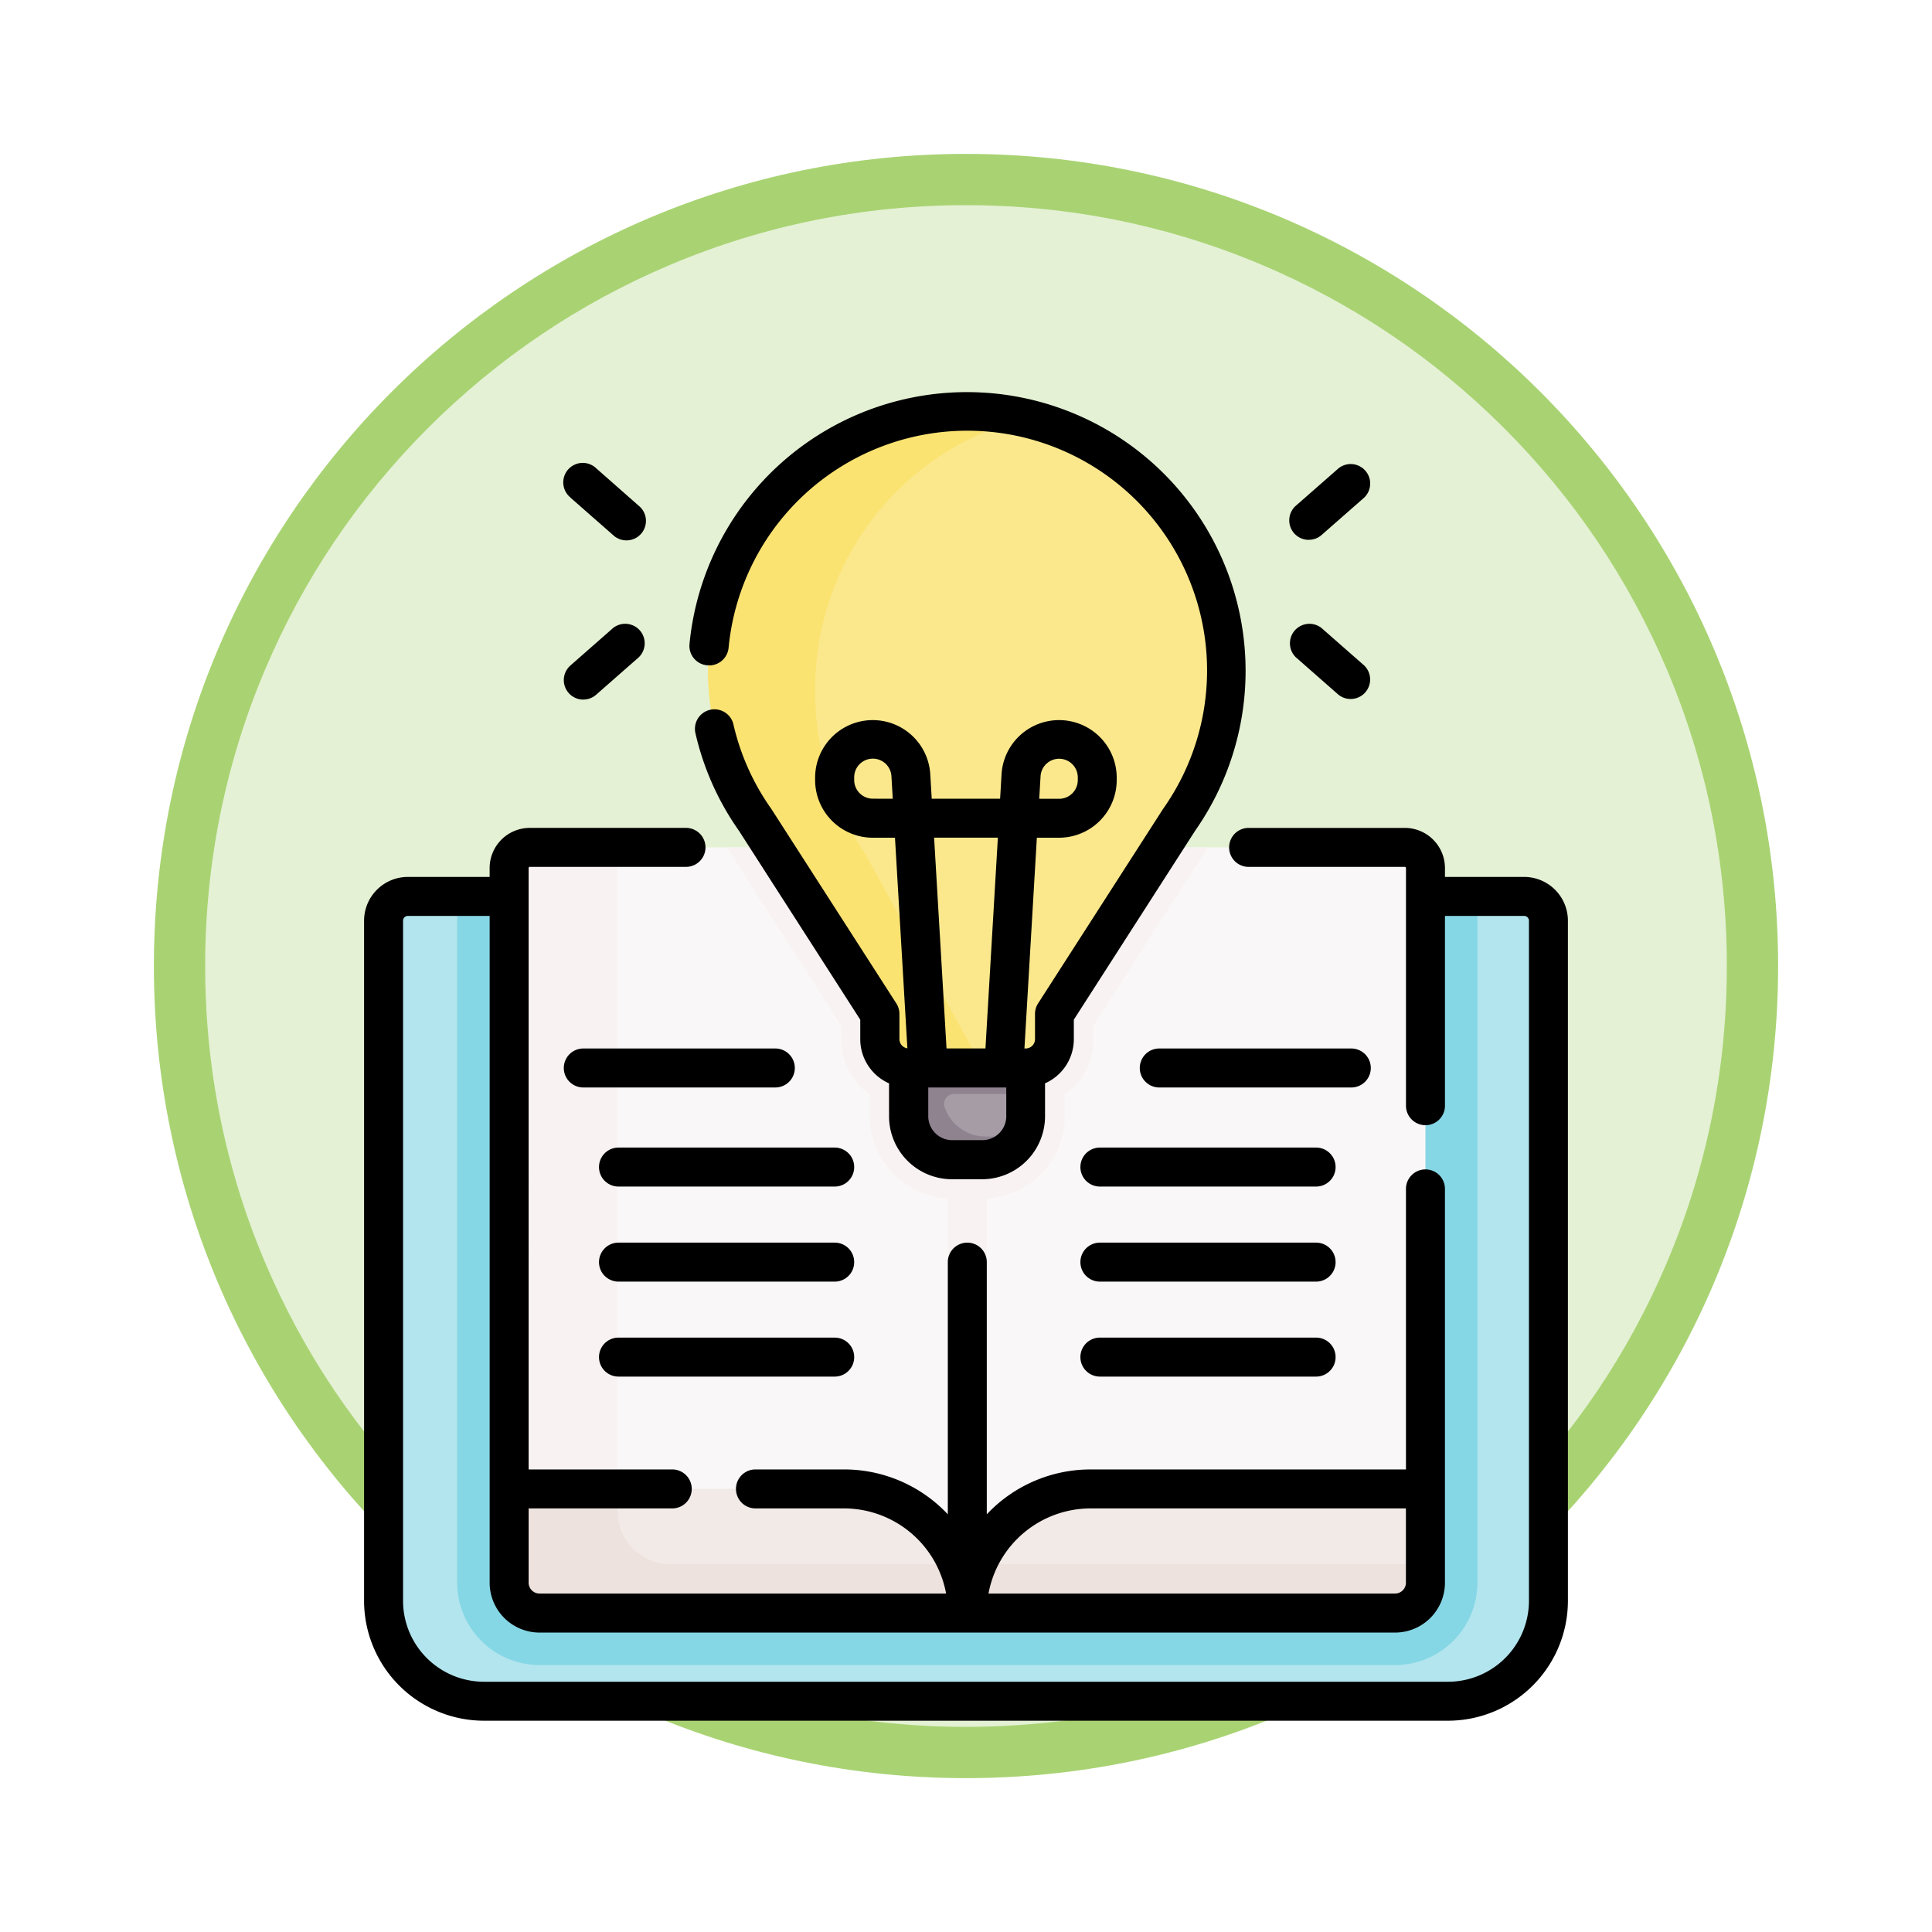 <svg xmlns="http://www.w3.org/2000/svg" xmlns:xlink="http://www.w3.org/1999/xlink" width="113" height="113" viewBox="0 0 113 113">
  <defs>
    <filter id="Trazado_982547" x="0" y="0" width="113" height="113" filterUnits="userSpaceOnUse">
      <feOffset dy="3" input="SourceAlpha"/>
      <feGaussianBlur stdDeviation="3" result="blur"/>
      <feFlood flood-opacity="0.161"/>
      <feComposite operator="in" in2="blur"/>
      <feComposite in="SourceGraphic"/>
    </filter>
  </defs>
  <g id="Grupo_1222131" data-name="Grupo 1222131" transform="translate(-1163 -1629.718)">
    <g id="Grupo_1221204" data-name="Grupo 1221204" transform="translate(0 188.666)">
      <g id="Grupo_1212634" data-name="Grupo 1212634" transform="translate(0 -6098.948)">
        <g id="Grupo_1209994" data-name="Grupo 1209994" transform="translate(0.5 11.192)">
          <g id="Grupo_1208707" data-name="Grupo 1208707" transform="translate(-1.454 3213.429)">
            <g id="Grupo_1148635" data-name="Grupo 1148635" transform="translate(908.908 600.047)">
              <g id="Grupo_1148525" data-name="Grupo 1148525" transform="translate(264.046 3721.333)">
                <g transform="matrix(1, 0, 0, 1, -9, -6)" filter="url(#Trazado_982547)">
                  <g id="Trazado_982547-2" data-name="Trazado 982547" transform="translate(9 6)" fill="#e4f1d4">
                    <path d="M 47.5 93.5 C 41.289 93.5 35.265 92.284 29.595 89.886 C 24.118 87.569 19.198 84.252 14.973 80.027 C 10.748 75.802 7.431 70.882 5.114 65.405 C 2.716 59.735 1.5 53.711 1.5 47.5 C 1.5 41.289 2.716 35.265 5.114 29.595 C 7.431 24.118 10.748 19.198 14.973 14.973 C 19.198 10.748 24.118 7.431 29.595 5.114 C 35.265 2.716 41.289 1.5 47.5 1.5 C 53.711 1.5 59.735 2.716 65.405 5.114 C 70.882 7.431 75.802 10.748 80.027 14.973 C 84.252 19.198 87.569 24.118 89.886 29.595 C 92.284 35.265 93.5 41.289 93.5 47.5 C 93.5 53.711 92.284 59.735 89.886 65.405 C 87.569 70.882 84.252 75.802 80.027 80.027 C 75.802 84.252 70.882 87.569 65.405 89.886 C 59.735 92.284 53.711 93.5 47.5 93.5 Z" stroke="none"/>
                    <path d="M 47.5 3 C 41.491 3 35.664 4.176 30.18 6.496 C 24.881 8.737 20.122 11.946 16.034 16.034 C 11.946 20.122 8.737 24.881 6.496 30.18 C 4.176 35.664 3 41.491 3 47.5 C 3 53.509 4.176 59.336 6.496 64.82 C 8.737 70.119 11.946 74.878 16.034 78.966 C 20.122 83.054 24.881 86.263 30.18 88.504 C 35.664 90.824 41.491 92 47.5 92 C 53.509 92 59.336 90.824 64.82 88.504 C 70.119 86.263 74.878 83.054 78.966 78.966 C 83.054 74.878 86.263 70.119 88.504 64.82 C 90.824 59.336 92 53.509 92 47.5 C 92 41.491 90.824 35.664 88.504 30.18 C 86.263 24.881 83.054 20.122 78.966 16.034 C 74.878 11.946 70.119 8.737 64.82 6.496 C 59.336 4.176 53.509 3 47.5 3 M 47.5 0 C 73.734 0 95 21.266 95 47.5 C 95 73.734 73.734 95 47.5 95 C 21.266 95 0 73.734 0 47.5 C 0 21.266 21.266 0 47.5 0 Z" stroke="none" fill="#a9d373"/>
                  </g>
                </g>
              </g>
            </g>
          </g>
        </g>
      </g>
    </g>
    <g id="aprendizaje_1_" data-name="aprendizaje (1)" transform="translate(1160.23 1652.632)">
      <g id="Grupo_1222129" data-name="Grupo 1222129" transform="translate(25.204 1.14)">
        <path id="Trazado_1172785" data-name="Trazado 1172785" d="M98.276,194.154a1.42,1.42,0,0,1,1.42,1.42v39.78a5.872,5.872,0,0,1-5.872,5.872H37.436a5.872,5.872,0,0,1-5.872-5.872v-39.78a1.42,1.42,0,0,1,1.42-1.42Z" transform="translate(-31.564 -165.777)" fill="#b3e5ee"/>
        <path id="Trazado_1172786" data-name="Trazado 1172786" d="M59.879,194.154v40.137a4.822,4.822,0,0,0,4.816,4.818h50.042a4.822,4.822,0,0,0,4.816-4.818V194.154Z" transform="translate(-55.574 -165.777)" fill="#86d7e5"/>
        <path id="Trazado_1172787" data-name="Trazado 1172787" d="M132.265,175.283H81.086a1.207,1.207,0,0,0-1.207,1.209v36.315l16.493,6.024,10.3,1.185,24.7-4.458,2.1-2.751V176.492A1.207,1.207,0,0,0,132.265,175.283Z" transform="translate(-72.534 -149.775)" fill="#f9f7f7"/>
        <path id="Trazado_1172788" data-name="Trazado 1172788" d="M248.639,175.283h2.28v44.783h-2.28Z" transform="translate(-215.637 -149.775)" fill="#f8f3f2"/>
        <path id="Trazado_1172789" data-name="Trazado 1172789" d="M163.57,175.283l6.688,10.411v.808a3.961,3.961,0,0,0,1.684,3.24v1.27a4.825,4.825,0,0,0,4.82,4.82h1.764a4.825,4.825,0,0,0,4.82-4.82v-1.27a3.961,3.961,0,0,0,1.684-3.24v-.808l6.688-10.411Z" transform="translate(-143.501 -149.775)" fill="#f8f3f2"/>
        <g id="Grupo_1222127" data-name="Grupo 1222127" transform="translate(7.345)">
          <g id="Grupo_1222126" data-name="Grupo 1222126" transform="translate(0 25.508)">
            <g id="XMLID_248_">
              <g id="Grupo_1222125" data-name="Grupo 1222125">
                <g id="Grupo_1222123" data-name="Grupo 1222123">
                  <path id="Trazado_1172790" data-name="Trazado 1172790" d="M86.208,214.088v-38.8H81.086a1.207,1.207,0,0,0-1.207,1.209v36.315l6.535,2.387A3.1,3.1,0,0,1,86.208,214.088Z" transform="translate(-79.879 -175.283)" fill="#f8f3f2"/>
                </g>
                <g id="Grupo_1222124" data-name="Grupo 1222124" transform="translate(0 37.524)">
                  <path id="Trazado_1172791" data-name="Trazado 1172791" d="M106.676,429.312v.05H81.655a1.776,1.776,0,0,1-1.776-1.777V422.1H99.466A7.209,7.209,0,0,1,106.676,429.312Z" transform="translate(-79.879 -422.103)" fill="#f2eae7"/>
                  <path id="Trazado_1172792" data-name="Trazado 1172792" d="M282.936,422.1v5.482a1.776,1.776,0,0,1-1.776,1.777H256.139v-.05a7.209,7.209,0,0,1,7.209-7.209Z" transform="translate(-229.342 -422.103)" fill="#f2eae7"/>
                </g>
              </g>
            </g>
          </g>
          <path id="Trazado_1172793" data-name="Trazado 1172793" d="M240.478,248.154h-6.843v4.65a2.539,2.539,0,0,0,2.539,2.539h1.764a2.539,2.539,0,0,0,2.539-2.539Z" transform="translate(-210.26 -211.567)" fill="#a59ca6"/>
          <path id="Trazado_1172794" data-name="Trazado 1172794" d="M240.478,248.154h-6.843v4.65a2.539,2.539,0,0,0,2.539,2.539h1.764a2.537,2.537,0,0,0,2.255-1.376,2.568,2.568,0,0,1-.3.019h-1.764a2.538,2.538,0,0,1-2.4-1.72.58.58,0,0,1,.548-.767h4.2v-3.344Z" transform="translate(-210.26 -211.567)" fill="#8f8390"/>
          <path id="Trazado_1172795" data-name="Trazado 1172795" d="M186.723,22.663a15.164,15.164,0,1,0-27.566,8.727l7.3,11.359v1.477a1.684,1.684,0,0,0,1.684,1.684h6.843a1.684,1.684,0,0,0,1.684-1.684V42.749l7.3-11.359a15.093,15.093,0,0,0,2.762-8.727Z" transform="translate(-144.762 -7.499)" fill="#fbe88c"/>
          <path id="Trazado_1172796" data-name="Trazado 1172796" d="M165.553,33.325a16.7,16.7,0,0,1-2.888-9.434A16.285,16.285,0,0,1,175.028,7.9a15.166,15.166,0,0,0-15.87,23.492l7.3,11.359v1.477a1.684,1.684,0,0,0,1.684,1.684h4.334Z" transform="translate(-144.763 -7.5)" fill="#fbe372"/>
        </g>
        <g id="Grupo_1222128" data-name="Grupo 1222128" transform="translate(7.345 63.032)">
          <path id="Trazado_1172797" data-name="Trazado 1172797" d="M256.706,451.046a7.188,7.188,0,0,0-.568,2.809v.05h25.021a1.776,1.776,0,0,0,1.776-1.777v-1.082H256.706Z" transform="translate(-229.342 -446.646)" fill="#ede2dd"/>
          <path id="Trazado_1172798" data-name="Trazado 1172798" d="M89.327,426.5a3.119,3.119,0,0,1-3.119-3.119V422.1H79.879v5.482a1.776,1.776,0,0,0,1.776,1.777h25.021v-.05a7.186,7.186,0,0,0-.568-2.809Z" transform="translate(-79.879 -422.103)" fill="#ede2dd"/>
        </g>
      </g>
      <g id="Grupo_1222130" data-name="Grupo 1222130" transform="translate(24.064 0)">
        <path id="Trazado_1172799" data-name="Trazado 1172799" d="M91.916,170.654H87.284v-.52a2.351,2.351,0,0,0-2.349-2.348H75.8a1.14,1.14,0,0,0,0,2.28h9.136a.068.068,0,0,1,.068.068v13.9a1.14,1.14,0,1,0,2.28,0v-11.1h4.632a.28.28,0,0,1,.28.28v39.78a4.737,4.737,0,0,1-4.732,4.732H31.076a4.737,4.737,0,0,1-4.732-4.732v-39.78a.28.28,0,0,1,.28-.28h4.785v39a2.919,2.919,0,0,0,2.916,2.916H84.367a2.919,2.919,0,0,0,2.916-2.916V188.9a1.14,1.14,0,1,0-2.28,0v16.409H66.555a8.325,8.325,0,0,0-6.069,2.624V193.183a1.14,1.14,0,1,0-2.28,0v14.749a8.325,8.325,0,0,0-6.069-2.624H46.956a1.14,1.14,0,1,0,0,2.28h5.181a6.078,6.078,0,0,1,5.969,4.979H34.325a.636.636,0,0,1-.636-.636v-4.343h8.4a1.14,1.14,0,1,0,0-2.28h-8.4V170.133a.068.068,0,0,1,.068-.068h9.136a1.14,1.14,0,1,0,0-2.28H33.757a2.351,2.351,0,0,0-2.349,2.348v.52H26.624a2.563,2.563,0,0,0-2.56,2.56v39.78a7.02,7.02,0,0,0,7.012,7.012H87.463a7.02,7.02,0,0,0,7.012-7.012v-39.78a2.563,2.563,0,0,0-2.56-2.56ZM66.555,207.588H85v4.343a.636.636,0,0,1-.636.636H60.586A6.078,6.078,0,0,1,66.555,207.588Z" transform="translate(-24.064 -142.277)"/>
        <path id="Trazado_1172800" data-name="Trazado 1172800" d="M150.38,16a1.142,1.142,0,0,0,1.242-1.028,14.024,14.024,0,1,1,25.43,9.4l-.028.041-7.3,11.359a1.14,1.14,0,0,0-.181.616v1.477a.544.544,0,0,1-.544.544h-.074l.726-12.326h1.3a3.375,3.375,0,0,0,3.371-3.371v-.138a3.371,3.371,0,0,0-6.736-.2l-.084,1.427h-4l-.084-1.427a3.371,3.371,0,0,0-6.736.2v.138a3.374,3.374,0,0,0,3.371,3.371h1.3l.726,12.318a.543.543,0,0,1-.466-.536V36.39a1.141,1.141,0,0,0-.181-.616l-7.3-11.359-.027-.041a13.893,13.893,0,0,1-2.2-4.916,1.14,1.14,0,0,0-2.223.511,16.164,16.164,0,0,0,2.54,5.7l7.1,11.057v1.142a2.827,2.827,0,0,0,1.684,2.582v1.928a3.684,3.684,0,0,0,3.68,3.68h1.764a3.684,3.684,0,0,0,3.68-3.68V40.449a2.827,2.827,0,0,0,1.684-2.582V36.724l7.1-11.057a16.3,16.3,0,1,0-29.579-10.911A1.14,1.14,0,0,0,150.38,16Zm19.486,6.514a1.09,1.09,0,0,1,2.179.064v.138a1.091,1.091,0,0,1-1.09,1.09H169.79ZM160.058,23.8a1.091,1.091,0,0,1-1.09-1.09v-.138a1.09,1.09,0,0,1,2.179-.064l.076,1.293Zm7.313,2.28-.726,12.326h-2.277l-.726-12.326Zm.492,16.292a1.4,1.4,0,0,1-1.4,1.4H164.7a1.4,1.4,0,0,1-1.4-1.4V40.691h4.562v1.686Z" transform="translate(-130.301 0)"/>
        <path id="Trazado_1172801" data-name="Trazado 1172801" d="M381.151,32.048a1.136,1.136,0,0,0,.752-.283l2.488-2.184a1.14,1.14,0,0,0-1.5-1.714L380.4,30.051a1.14,1.14,0,0,0,.753,2Z" transform="translate(-325.896 -23.39)"/>
        <path id="Trazado_1172802" data-name="Trazado 1172802" d="M380.4,91.045l2.488,2.185a1.14,1.14,0,0,0,1.5-1.714L381.9,89.331a1.14,1.14,0,0,0-1.5,1.714Z" transform="translate(-325.896 -75.51)"/>
        <path id="Trazado_1172803" data-name="Trazado 1172803" d="M101.291,29.58l2.488,2.184a1.14,1.14,0,1,0,1.5-1.714L102.8,27.866a1.14,1.14,0,1,0-1.5,1.714Z" transform="translate(-89.221 -23.389)"/>
        <path id="Trazado_1172804" data-name="Trazado 1172804" d="M102.044,93.513a1.137,1.137,0,0,0,.752-.283l2.488-2.185a1.14,1.14,0,0,0-1.5-1.714l-2.488,2.185a1.14,1.14,0,0,0,.753,2Z" transform="translate(-89.222 -75.511)"/>
        <path id="Trazado_1172805" data-name="Trazado 1172805" d="M114.415,253.794a1.14,1.14,0,0,0-1.14-1.14H102.043a1.14,1.14,0,0,0,0,2.28h11.232A1.14,1.14,0,0,0,114.415,253.794Z" transform="translate(-89.221 -214.243)"/>
        <path id="Trazado_1172806" data-name="Trazado 1172806" d="M128.237,290.8H115.591a1.14,1.14,0,1,0,0,2.28h12.646a1.14,1.14,0,1,0,0-2.28Z" transform="translate(-100.71 -246.594)"/>
        <path id="Trazado_1172807" data-name="Trazado 1172807" d="M128.237,327.346H115.591a1.14,1.14,0,1,0,0,2.28h12.646a1.14,1.14,0,1,0,0-2.28Z" transform="translate(-100.71 -277.58)"/>
        <path id="Trazado_1172808" data-name="Trazado 1172808" d="M128.237,363.887H115.591a1.14,1.14,0,1,0,0,2.28h12.646a1.14,1.14,0,1,0,0-2.28Z" transform="translate(-100.71 -308.566)"/>
        <path id="Trazado_1172809" data-name="Trazado 1172809" d="M336.008,253.794a1.14,1.14,0,0,0-1.14-1.14H323.636a1.14,1.14,0,1,0,0,2.28h11.232A1.14,1.14,0,0,0,336.008,253.794Z" transform="translate(-277.126 -214.243)"/>
        <path id="Trazado_1172810" data-name="Trazado 1172810" d="M313.433,290.8H300.787a1.14,1.14,0,1,0,0,2.28h12.646a1.14,1.14,0,1,0,0-2.28Z" transform="translate(-257.75 -246.594)"/>
        <path id="Trazado_1172811" data-name="Trazado 1172811" d="M313.433,327.346H300.787a1.14,1.14,0,1,0,0,2.28h12.646a1.14,1.14,0,1,0,0-2.28Z" transform="translate(-257.75 -277.58)"/>
        <path id="Trazado_1172812" data-name="Trazado 1172812" d="M313.433,363.887H300.787a1.14,1.14,0,1,0,0,2.28h12.646a1.14,1.14,0,1,0,0-2.28Z" transform="translate(-257.75 -308.566)"/>
      </g>
    </g>
  </g>
</svg>

